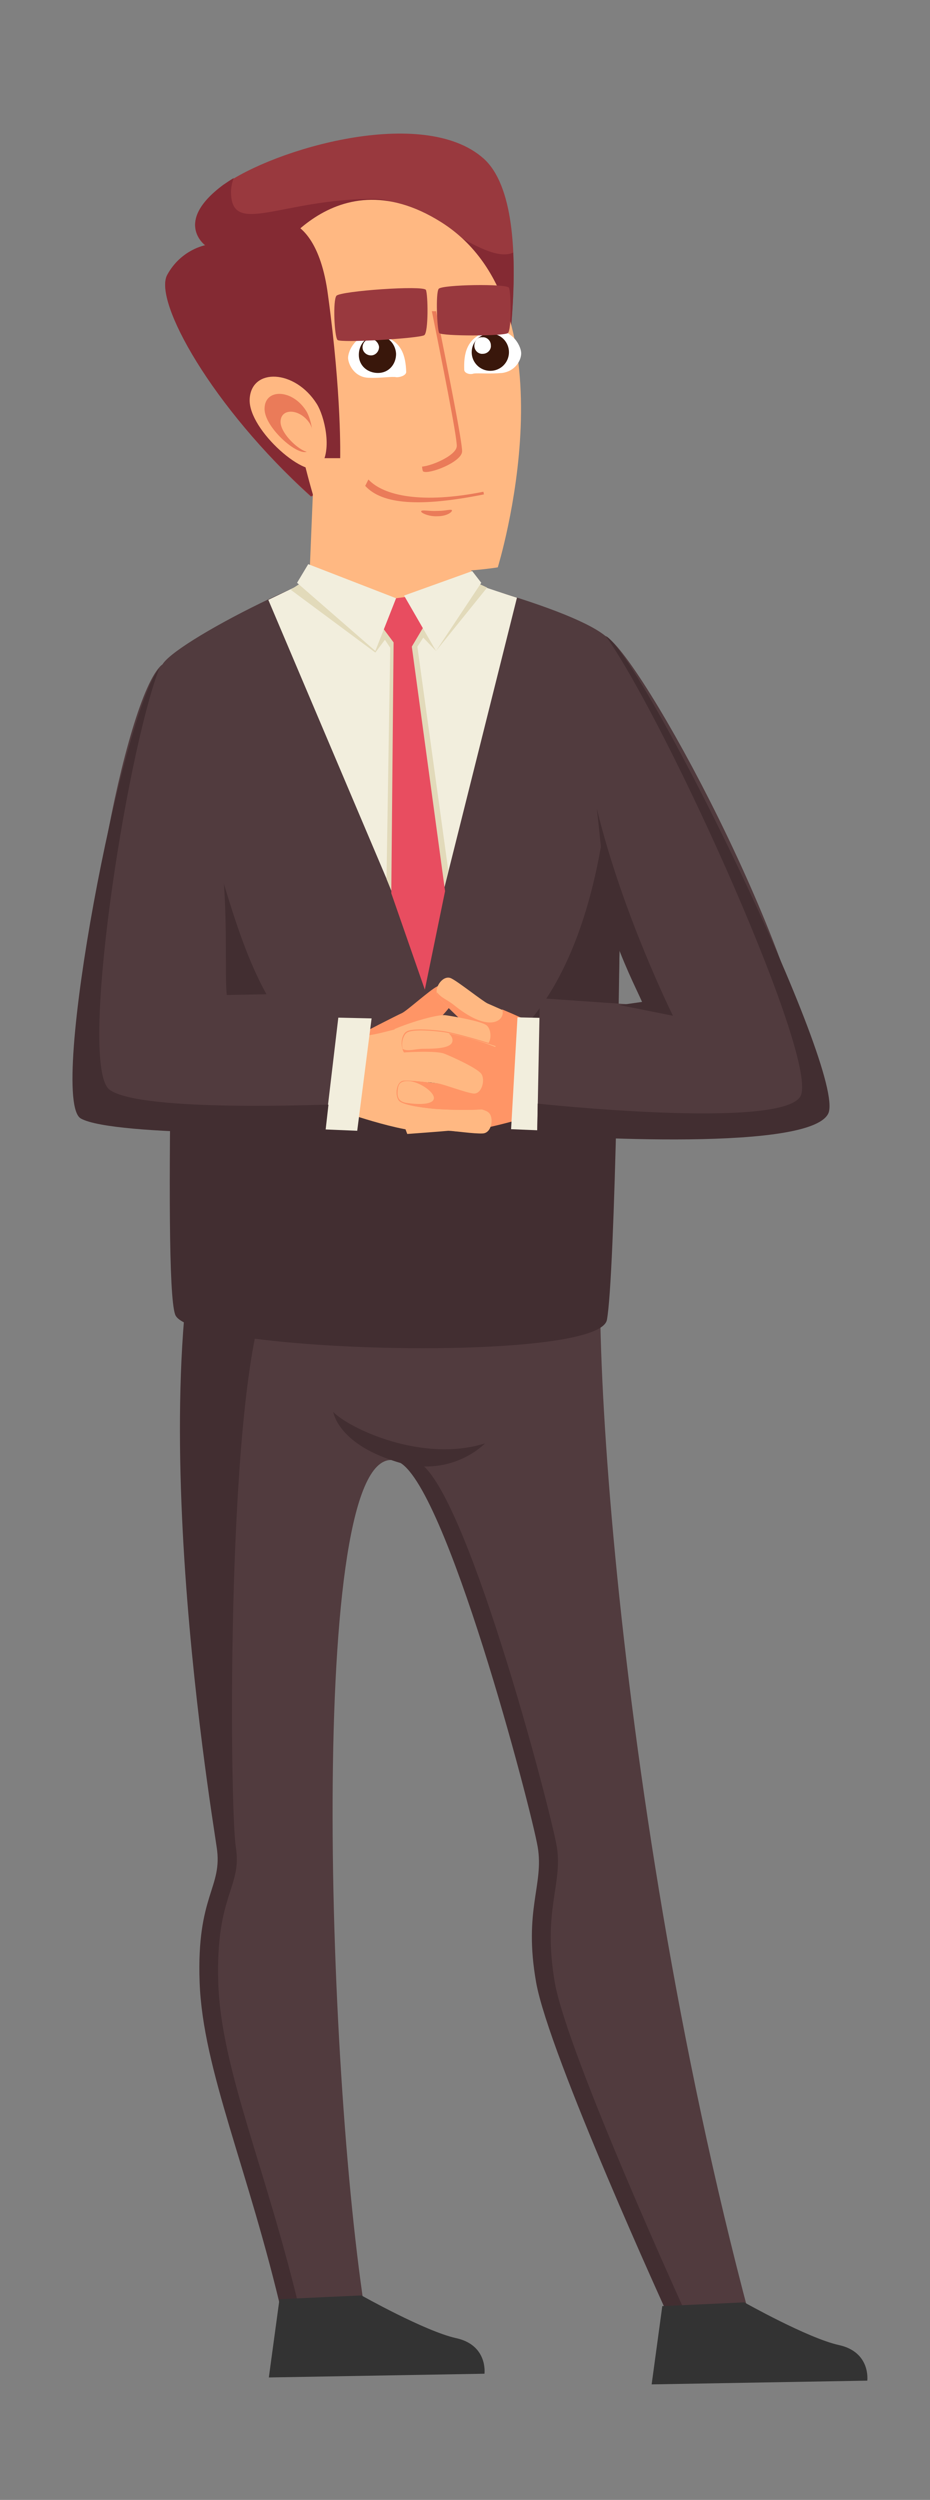 <?xml version="1.0" encoding="UTF-8" standalone="no"?>
<!DOCTYPE svg PUBLIC "-//W3C//DTD SVG 1.1//EN" "http://www.w3.org/Graphics/SVG/1.1/DTD/svg11.dtd">
<svg width="100%" height="100%" viewBox="0 0 160 430" version="1.1" xmlns="http://www.w3.org/2000/svg" xmlns:xlink="http://www.w3.org/1999/xlink" xml:space="preserve" xmlns:serif="http://www.serif.com/" style="fill-rule:evenodd;clip-rule:evenodd;stroke-linejoin:round;stroke-miterlimit:2;">
    <rect x="0" y="0" width="160" height="430" fill="#808080" stroke="none"/>
    <g transform="matrix(1,0,0,1,1.45,0.1)">
        <g transform="matrix(0.916,0,0,0.916,6.696,18.255)">
            <path d="M105.9,204.3C92.1,179.5 51.3,173.9 35,194C16.7,230 30.7,319.1 31.9,326.8C33.1,334.5 28.1,335.7 28.7,352.2C29.3,368.7 37.9,387.3 44.3,415L59.9,415.7C52.2,368 48.8,247.6 65.9,254.4C74.8,257.9 91,319.7 92.2,326.8C93.4,333.9 89.5,338.6 91.9,352.2C94.3,365.8 116.8,415 116.8,415L131.9,415C104.9,313.7 100.3,206 105.9,204.3Z" style="fill:rgb(81,59,62);fill-rule:nonzero;"/>
            <g>
                <path d="M35.4,326.8C34.2,319.1 33.5,237.7 41.8,222C51.1,194.6 38.1,187.2 33.9,192.4C15.6,228.4 30.7,319.1 31.8,326.8C33,334.5 28,335.7 28.6,352.2C29.2,368.7 37.8,387.3 44.2,415L47.7,415C41.2,387.2 32.6,368.7 32.1,352.2C31.6,335.6 36.6,334.5 35.4,326.8Z" style="fill:rgb(66,46,49);fill-rule:nonzero;"/>
                <path d="M95.7,326.8C94.5,319.7 78.3,258 69.4,254.4C67.8,253.8 66.4,253.7 65,254.1C65.3,254.2 65.5,254.3 65.8,254.4C74.7,257.9 90.9,319.7 92.1,326.8C93.3,333.9 89.4,338.6 91.8,352.2C94.2,365.8 116.7,415 116.7,415L120.2,415C120.2,415 97.7,365.8 95.3,352.2C93,338.6 96.8,333.9 95.7,326.8Z" style="fill:rgb(66,46,49);fill-rule:nonzero;"/>
            </g>
            <path d="M53.7,245.1C56.7,248.2 70.4,254.7 82.2,251C82.2,251 75.7,257.9 65.1,254.3C54.5,250.9 53.7,245.1 53.7,245.1Z" style="fill:rgb(66,46,49);fill-rule:nonzero;"/>
            <path d="M43.6,411.7L41.6,426.4L82.1,425.7C82.1,425.7 82.8,420.3 76.7,419C70.9,417.7 59,411 59,411L43.6,411.7Z" style="fill:rgb(51,51,51);fill-rule:nonzero;"/>
            <path d="M115.5,413L113.5,427.7L154,427C154,427 154.7,421.6 148.6,420.3C142.8,419 130.9,412.3 130.9,412.3L115.5,413Z" style="fill:rgb(51,51,51);fill-rule:nonzero;"/>
        </g>
        <g transform="matrix(0.916,0,0,0.916,6.696,18.255)">
            <path d="M49.5,73.2C31,56.5 20,36.5 22.5,31.7C25.1,26.8 29.7,26.1 29.7,26.1C29.7,26.1 23.6,21.7 33,14.8C42.5,7.9 70.6,-0.3 81.9,9.7C93.2,19.7 84.2,61.1 84.2,61.1L49.5,73.2Z" style="fill:rgb(153,57,62);fill-rule:nonzero;"/>
        </g>
        <g transform="matrix(0.916,0,0,0.916,6.696,18.255)">
            <path d="M61.4,17.3C43.9,17.3 34.5,24.5 34.5,16C34.5,15.1 34.7,14.2 35,13.4C34.3,13.8 33.6,14.3 33,14.7C23.6,21.7 29.7,26 29.7,26C29.7,26 25.1,26.8 22.5,31.6C19.9,36.5 30.9,56.4 49.5,73.1L84.2,61C84.2,61 88.2,42.6 87.5,27.4C81.9,29.9 69.6,17.3 61.4,17.3Z" style="fill:rgb(132,42,51);fill-rule:nonzero;"/>
        </g>
        <g transform="matrix(0.916,0,0,0.916,6.696,18.255)">
            <path d="M31.8,198.8C28,176.3 20.1,109 21.5,105C22.9,100.9 55.7,84.2 62.9,85.5C70.1,86.9 101.8,94.7 105.9,100.5C110,106.3 106.2,200.2 106.2,200.2L31.8,198.8Z" style="fill:rgb(81,59,62);fill-rule:nonzero;"/>
        </g>
        <g transform="matrix(0.916,0,0,0.916,6.696,18.255)">
            <path d="M105.7,124.6C103.4,157.2 91.7,180.5 70.9,182.3C35.3,185.3 36.6,146.5 23.4,116.7C24.6,135.3 21.5,219.6 24,226.8C26.5,234 103.6,236 105.1,227.8C106.6,219.6 107.6,161.5 107.7,132.3C107.8,116 106.4,114.7 105.7,124.6Z" style="fill:rgb(66,46,49);fill-rule:nonzero;"/>
        </g>
        <g transform="matrix(0.916,0,0,0.916,6.696,18.255)">
            <path d="M66.6,170.2C67.5,169.8 71.8,165.9 73.2,165.2C74.6,164.4 76.4,166.8 76.1,168C75.8,169.3 72.9,171.9 71,174.1C69.3,176.1 64.9,178.3 61.4,179.2L58.7,174.3C58.6,174.2 65.7,170.6 66.6,170.2Z" style="fill:rgb(255,149,102);fill-rule:nonzero;"/>
        </g>
        <g transform="matrix(0.916,0,0,0.916,6.696,18.255)">
            <path d="M73.2,166.6C73.6,167.8 76.6,170.3 78.6,172.4C80.4,174.3 84.9,176.3 88.5,177L90.9,172C90.9,172 83.6,168.8 82.7,168.4C81.8,168 77.3,164.4 75.9,163.7C74.4,162.9 72.7,165.3 73.2,166.6Z" style="fill:rgb(255,184,130);fill-rule:nonzero;"/>
        </g>
        <g transform="matrix(0.916,0,0,0.916,6.696,18.255)">
            <path d="M85.4,169.5C86.2,171.2 83.5,174.4 76.5,168.8C75.2,167.7 74,167.4 73.2,166.3L73.2,166.6C73.6,167.8 76.6,170.3 78.6,172.4C80.4,174.3 84.9,176.3 88.5,177L90.9,172C90.9,171.9 87.8,170.5 85.4,169.5Z" style="fill:rgb(255,149,102);fill-rule:nonzero;"/>
        </g>
        <g transform="matrix(0.916,0,0,0.916,6.696,18.255)">
            <path d="M88.4,174.4C84.9,174.1 80.2,172.2 78.6,173C77.1,173.8 74.5,188.9 75.1,191.6C75.7,194.3 90.9,189.5 90.9,189.5L88.4,174.4Z" style="fill:rgb(255,149,102);fill-rule:nonzero;"/>
        </g>
        <g transform="matrix(0.916,0,0,0.916,6.696,18.255)">
            <path d="M60,174.4C63.2,174.1 67.6,172.2 69,173C70.4,173.8 72.7,188.9 72.2,191.6C71.7,194.3 56.3,189 56.3,189L60,174.4Z" style="fill:rgb(255,184,130);fill-rule:nonzero;"/>
        </g>
        <g transform="matrix(0.916,0,0,0.916,6.696,18.255)">
            <path d="M82.9,188.9C82,188 77.4,187.5 76,187.5C74.6,187.4 69.3,187.1 65.6,187.6L67.6,192.9C67.6,192.9 74.4,192.4 75.3,192.3C76.3,192.3 80.2,192.9 81.8,192.8C83.5,192.7 83.9,189.8 82.9,188.9Z" style="fill:rgb(255,184,130);fill-rule:nonzero;"/>
        </g>
        <g transform="matrix(0.916,0,0,0.916,6.696,18.255)">
            <path d="M82.5,172.5C81.5,171.7 76.2,170.8 74.8,170.6C73.4,170.4 68.5,171.8 65.2,173.2L67.7,178.2C67.7,178.2 74.4,175.8 75.3,175.6C76.3,175.4 80.3,176.6 81.9,176.4C83.5,176.3 83.6,173.4 82.5,172.5Z" style="fill:rgb(255,184,130);fill-rule:nonzero;"/>
        </g>
        <g transform="matrix(0.916,0,0,0.916,6.696,18.255)">
            <path d="M67.4,173.7C68.5,172.9 73.1,173.4 74.5,173.6C75.9,173.8 80.5,175 84.1,176.2L81.7,180.7C81.7,180.7 75.1,178.8 74.2,178.6C73.3,178.4 69.3,178.2 67.7,177.8C66.1,177.5 66.3,174.4 67.4,173.7Z" style="fill:rgb(255,149,102);fill-rule:nonzero;"/>
        </g>
        <g transform="matrix(0.916,0,0,0.916,6.696,18.255)">
            <path d="M52.2,171L60.9,171.2L58.2,192.3L51,192L52.2,171Z" style="fill:rgb(242,238,221);fill-rule:nonzero;"/>
        </g>
        <g transform="matrix(0.916,0,0,0.916,6.696,18.255)">
            <path d="M67.5,173.9C68.6,173.1 73.2,173.6 74.6,173.8C76,174 80.6,175.2 84.2,176.4L81.8,180.9C81.8,180.9 75.2,179 74.3,178.8C73.4,178.6 69.4,178.4 67.8,178C66.2,177.7 66.4,174.7 67.5,173.9Z" style="fill:rgb(255,184,130);fill-rule:nonzero;"/>
        </g>
        <g transform="matrix(0.916,0,0,0.916,6.696,18.255)">
            <path d="M75.4,174C75.8,174.4 76.1,174.8 76.1,175.3C76.1,176.7 73.6,176.9 70.7,176.9C69,176.9 67.7,177.5 66.7,176.9C66.8,177.5 67.2,178 67.8,178.2C69.4,178.6 73.4,178.7 74.3,179C75.2,179.2 81.8,181.1 81.8,181.1L84.2,176.6C81.1,175.3 77.3,174.4 75.4,174Z" style="fill:rgb(255,149,102);fill-rule:nonzero;"/>
        </g>
        <g transform="matrix(0.916,0,0,0.916,6.696,18.255)">
            <path d="M66.1,186.7C67,187.6 71.6,188.1 73,188.2C74.4,188.3 79.7,188.6 83.4,188.1L81.4,182.8C81.4,182.8 74.6,183.3 73.6,183.4C72.6,183.4 68.7,182.8 67.1,182.9C65.5,182.8 65.2,185.8 66.1,186.7Z" style="fill:rgb(255,149,102);fill-rule:nonzero;"/>
        </g>
        <g transform="matrix(0.916,0,0,0.916,6.696,18.255)">
            <path d="M66.1,186.7C67,187.6 71.6,188.1 73,188.2C74.4,188.3 79.7,188.6 83.4,188.1L81.4,182.8C81.4,182.8 74.6,183.3 73.6,183.4C72.6,183.4 68.7,182.8 67.1,182.9C65.5,182.8 65.2,185.8 66.1,186.7Z" style="fill:rgb(255,149,102);fill-rule:nonzero;"/>
        </g>
        <g transform="matrix(0.916,0,0,0.916,6.696,18.255)">
            <path d="M72.6,186.2C72.7,185.1 70.2,183.3 68.2,183C66.2,182.8 65.9,183.6 65.8,184.7C65.7,185.8 65.8,186.9 67.7,187.1C69.8,187.4 72.5,187.4 72.6,186.2Z" style="fill:rgb(255,184,130);fill-rule:nonzero;"/>
        </g>
        <g transform="matrix(0.916,0,0,0.916,6.696,18.255)">
            <path d="M81.5,181.6C80.7,180.5 75.8,178.3 74.5,177.8C73.2,177.3 68.1,177.4 64.6,177.8L65.6,182.4C65.6,182.4 72.3,183.3 73.3,183.4C74.3,183.5 78.4,185.1 80,185.3C81.6,185.5 82.3,182.7 81.5,181.6Z" style="fill:rgb(255,184,130);fill-rule:nonzero;"/>
        </g>
        <g transform="matrix(0.916,0,0,0.916,6.696,18.255)">
            <path d="M88.3,171L97,171.2L94.3,192.3L87.1,192L88.3,171Z" style="fill:rgb(242,238,221);fill-rule:nonzero;"/>
        </g>
        <g transform="matrix(0.916,0,0,0.916,6.696,18.255)">
            <path d="M114.2,168.9C114.1,165.8 107.3,157.1 105.8,148.7C101.7,126.8 99.6,95.2 105.3,99.7C113.2,105.8 144.5,164.2 144.6,189L92,193L92.5,167.4L114.2,168.9Z" style="fill:rgb(81,59,62);fill-rule:nonzero;"/>
        </g>
        <g transform="matrix(0.916,0,0,0.916,6.696,18.255)">
            <path d="M105.2,99.6C105.1,99.5 105,99.5 104.9,99.4C116.7,116.2 145.3,179.7 141.4,185.9C137.5,192.1 92.1,187.2 92.1,187.2L92,193C92,193 143.2,196.8 146.7,189C150,181.2 113.1,105.8 105.2,99.6Z" style="fill:rgb(66,46,49);fill-rule:nonzero;"/>
        </g>
        <g transform="matrix(0.916,0,0,0.916,6.696,18.255)">
            <path d="M117.5,170.7C117.5,170.7 108,151.6 103.2,131.8C103.9,137.6 104.8,148.6 105.8,153.9C108.1,160.8 110.5,165.4 111.7,168.1L107.5,168.7L117.5,170.7Z" style="fill:rgb(66,46,49);fill-rule:nonzero;"/>
        </g>
        <g transform="matrix(0.916,0,0,0.916,6.696,18.255)">
            <path d="M33.7,166.8C33.3,163.3 33.9,152.4 32.9,143C30.8,123.2 26,100.9 21.4,104.9C14.7,110.9 4.5,163 7.7,187.4L52.1,192.6L55.2,166.4L33.7,166.8Z" style="fill:rgb(81,59,62);fill-rule:nonzero;"/>
        </g>
        <g transform="matrix(0.916,0,0,0.916,6.696,18.255)">
            <path d="M11.7,184.6C5.8,180.3 14.6,122.5 21,105.5C14.1,113.8 0,186.5 6.3,190C12.6,193.5 52.2,192.7 52.2,192.7L52.8,187.4C52.8,187.3 17.6,188.9 11.7,184.6Z" style="fill:rgb(66,46,49);fill-rule:nonzero;"/>
        </g>
        <g transform="matrix(0.916,0,0,0.916,6.696,18.255)">
            <path d="M88.2,92.2C78.1,89 67.2,84.9 63.3,84.2C59.9,83.6 50.3,88.4 41.5,92.6L70.8,161.7L88.2,92.2Z" style="fill:rgb(242,238,221);fill-rule:nonzero;"/>
        </g>
        <g transform="matrix(0.916,0,0,0.916,6.696,18.255)">
            <path d="M70.6,99.7L73,102.2L82.6,90.3L79.4,88.8L67.2,94.6L48.6,88.8L45.7,90.7L61.6,102.5L63.4,100.1L64.4,101.6L63.7,145L66.5,151.9L74.2,148.1L75.3,143.4L69.5,101.4L70.6,99.7Z" style="fill:rgb(226,218,186);fill-rule:nonzero;"/>
        </g>
        <g transform="matrix(0.916,0,0,0.916,6.696,18.255)">
            <path d="M50,69.6L49.2,89L65.1,93.1L79.9,89.3L77.2,67L50,69.6Z" style="fill:rgb(255,184,130);fill-rule:nonzero;"/>
        </g>
        <g transform="matrix(0.916,0,0,0.916,6.696,18.255)">
            <path d="M70.9,165.8L64.6,147.7L65.1,93.1L67.3,92.9L74.7,147.3L70.9,165.8Z" style="fill:rgb(232,77,96);fill-rule:nonzero;"/>
        </g>
        <g transform="matrix(0.916,0,0,0.916,6.696,18.255)">
            <path d="M67.2,103.5L62.8,97.6L63.9,92.5L68.6,91.9L70.7,97.6L67.2,103.5Z" style="fill:rgb(232,77,96);fill-rule:nonzero;"/>
        </g>
        <g transform="matrix(0.916,0,0,0.916,6.696,18.255)">
            <path d="M61.6,102.2L65.5,92.3L49,85.9L46.9,89.4L61.6,102.2Z" style="fill:rgb(242,238,221);fill-rule:nonzero;"/>
        </g>
        <g transform="matrix(0.916,0,0,0.916,6.696,18.255)">
            <path d="M73,102.2L67,91.8L79.8,87.2L81.5,89.4L73,102.2Z" style="fill:rgb(242,238,221);fill-rule:nonzero;"/>
        </g>
        <g transform="matrix(0.916,0,0,0.916,6.696,18.255)">
            <path d="M41.1,30.5C45.5,57.4 50,75.6 52.3,79.3C59.2,90.8 84.6,86.5 84.6,86.5C84.6,86.5 99.6,37.9 74,21.7C53.1,8.5 41.1,30.5 41.1,30.5Z" style="fill:rgb(255,184,130);fill-rule:nonzero;"/>
        </g>
        <g transform="matrix(0.916,0,0,0.916,6.696,18.255)">
            <path d="M34.8,29.9C38.2,18.8 50.2,16.3 52.7,35.3C55.3,54.2 55,66 55,66L48.3,66C48.4,66 32.8,36.5 34.8,29.9Z" style="fill:rgb(132,42,51);fill-rule:nonzero;"/>
        </g>
        <g transform="matrix(0.916,0,0,0.916,6.696,18.255)">
            <path d="M50.6,55.8C46.5,49.3 38.3,49 38,54.9C37.7,60.8 49.1,70.5 51.3,67.5C53.6,64.4 52,58 50.6,55.8Z" style="fill:rgb(255,184,130);fill-rule:nonzero;"/>
        </g>
        <g transform="matrix(0.916,0,0,0.916,6.696,18.255)">
            <path d="M48.6,57.1C46,53 40.9,52.9 40.8,56.6C40.6,60.3 47.8,66.4 49.1,64.5C50.5,62.5 49.5,58.5 48.6,57.1Z" style="fill:rgb(234,123,89);fill-rule:nonzero;"/>
        </g>
        <g transform="matrix(0.916,0,0,0.916,6.696,18.255)">
            <path d="M49.3,59.5C47.5,56.7 43.9,56.5 43.8,59.1C43.7,61.7 48.7,65.9 49.6,64.6C50.6,63.3 49.9,60.5 49.3,59.5Z" style="fill:rgb(255,184,130);fill-rule:nonzero;"/>
        </g>
        <g transform="matrix(0.916,0,0,0.916,6.696,18.255)">
            <path d="M73,38.3C75.1,48.8 77.9,62.7 77.9,64.7C77.9,66.7 71.7,69.1 70.6,68.5C69.5,67.8 71.9,38.4 71.9,38.4L73,38.4L73,38.3Z" style="fill:rgb(234,123,89);fill-rule:nonzero;"/>
            <path d="M72,37.3C74.1,47.8 76.9,61.7 76.9,63.7C76.9,65.7 70.7,68.1 69.6,67.5C68.5,66.8 70.9,37.4 70.9,37.4L72,37.4L72,37.3Z" style="fill:rgb(255,184,130);fill-rule:nonzero;"/>
            <g>
                <path d="M60.3,70L59.7,71.2C62.9,74.7 70,75.2 82,72.8L81.9,72.3C70.4,74.6 63.2,73.1 60.3,70Z" style="fill:rgb(234,123,89);fill-rule:nonzero;"/>
            </g>
            <path d="M76,75.8C76,76.2 74.9,76.9 73.3,76.9C71.7,77 70.2,76.3 70.2,76C70.2,75.6 71.7,76 73.3,75.9C74.9,75.9 75.9,75.5 76,75.8Z" style="fill:rgb(234,123,89);fill-rule:nonzero;"/>
            <g>
                <path d="M78.3,49.4C78.2,46.6 78.6,43.3 82.8,42.2C87.1,41.1 89,44.9 89,46.3C89,47.7 87.8,49.7 85.4,50C83.1,50.2 81,50 80.1,50.1C79.3,50.4 78.3,50 78.3,49.4Z" style="fill:white;fill-rule:nonzero;"/>
                <circle cx="83.2" cy="46.1" r="3.5" style="fill:rgb(57,23,11);"/>
                <path d="M80.2,44.9C80.2,45.8 81,46.5 81.8,46.4C82.7,46.4 83.4,45.6 83.3,44.8C83.3,43.9 82.5,43.2 81.7,43.3C80.9,43.2 80.2,43.9 80.2,44.9Z" style="fill:white;fill-rule:nonzero;"/>
                <path d="M67.4,49.8C67.3,47 66.7,43.8 62.4,42.9C58.1,42 56.3,46 56.5,47.4C56.7,48.8 57.9,50.8 60.3,50.9C62.7,51 64.7,50.6 65.6,50.8C66.4,50.8 67.4,50.4 67.4,49.8Z" style="fill:white;fill-rule:nonzero;"/>
                <path d="M65.5,46.4C65.5,48.4 64.1,50 62.1,50C60.1,50 58.5,48.6 58.5,46.6C58.5,44.6 59.9,43 61.9,43C63.9,42.9 65.4,44.5 65.5,46.4Z" style="fill:rgb(57,23,11);fill-rule:nonzero;"/>
                <path d="M62.3,45.1C62.3,46 61.6,46.7 60.8,46.7C59.9,46.7 59.2,46 59.2,45.2C59.2,44.3 59.9,43.6 60.7,43.6C61.5,43.6 62.2,44.3 62.3,45.1Z" style="fill:white;fill-rule:nonzero;"/>
            </g>
            <path d="M73.5,34.2C72.9,35 73.2,41.9 73.6,42.5C74,43.1 85.8,43.1 86.5,42.5C87.2,42 87.1,34.9 86.7,34C86.4,33.2 74.1,33.4 73.5,34.2Z" style="fill:rgb(153,57,62);fill-rule:nonzero;"/>
            <path d="M54.3,35.5C53.6,36.3 53.9,43.2 54.5,43.8C55.1,44.4 69.9,43.5 70.8,42.9C71.6,42.3 71.5,35.3 71.1,34.4C70.6,33.5 55.1,34.6 54.3,35.5Z" style="fill:rgb(153,57,62);fill-rule:nonzero;"/>
        </g>
    </g>
</svg>
